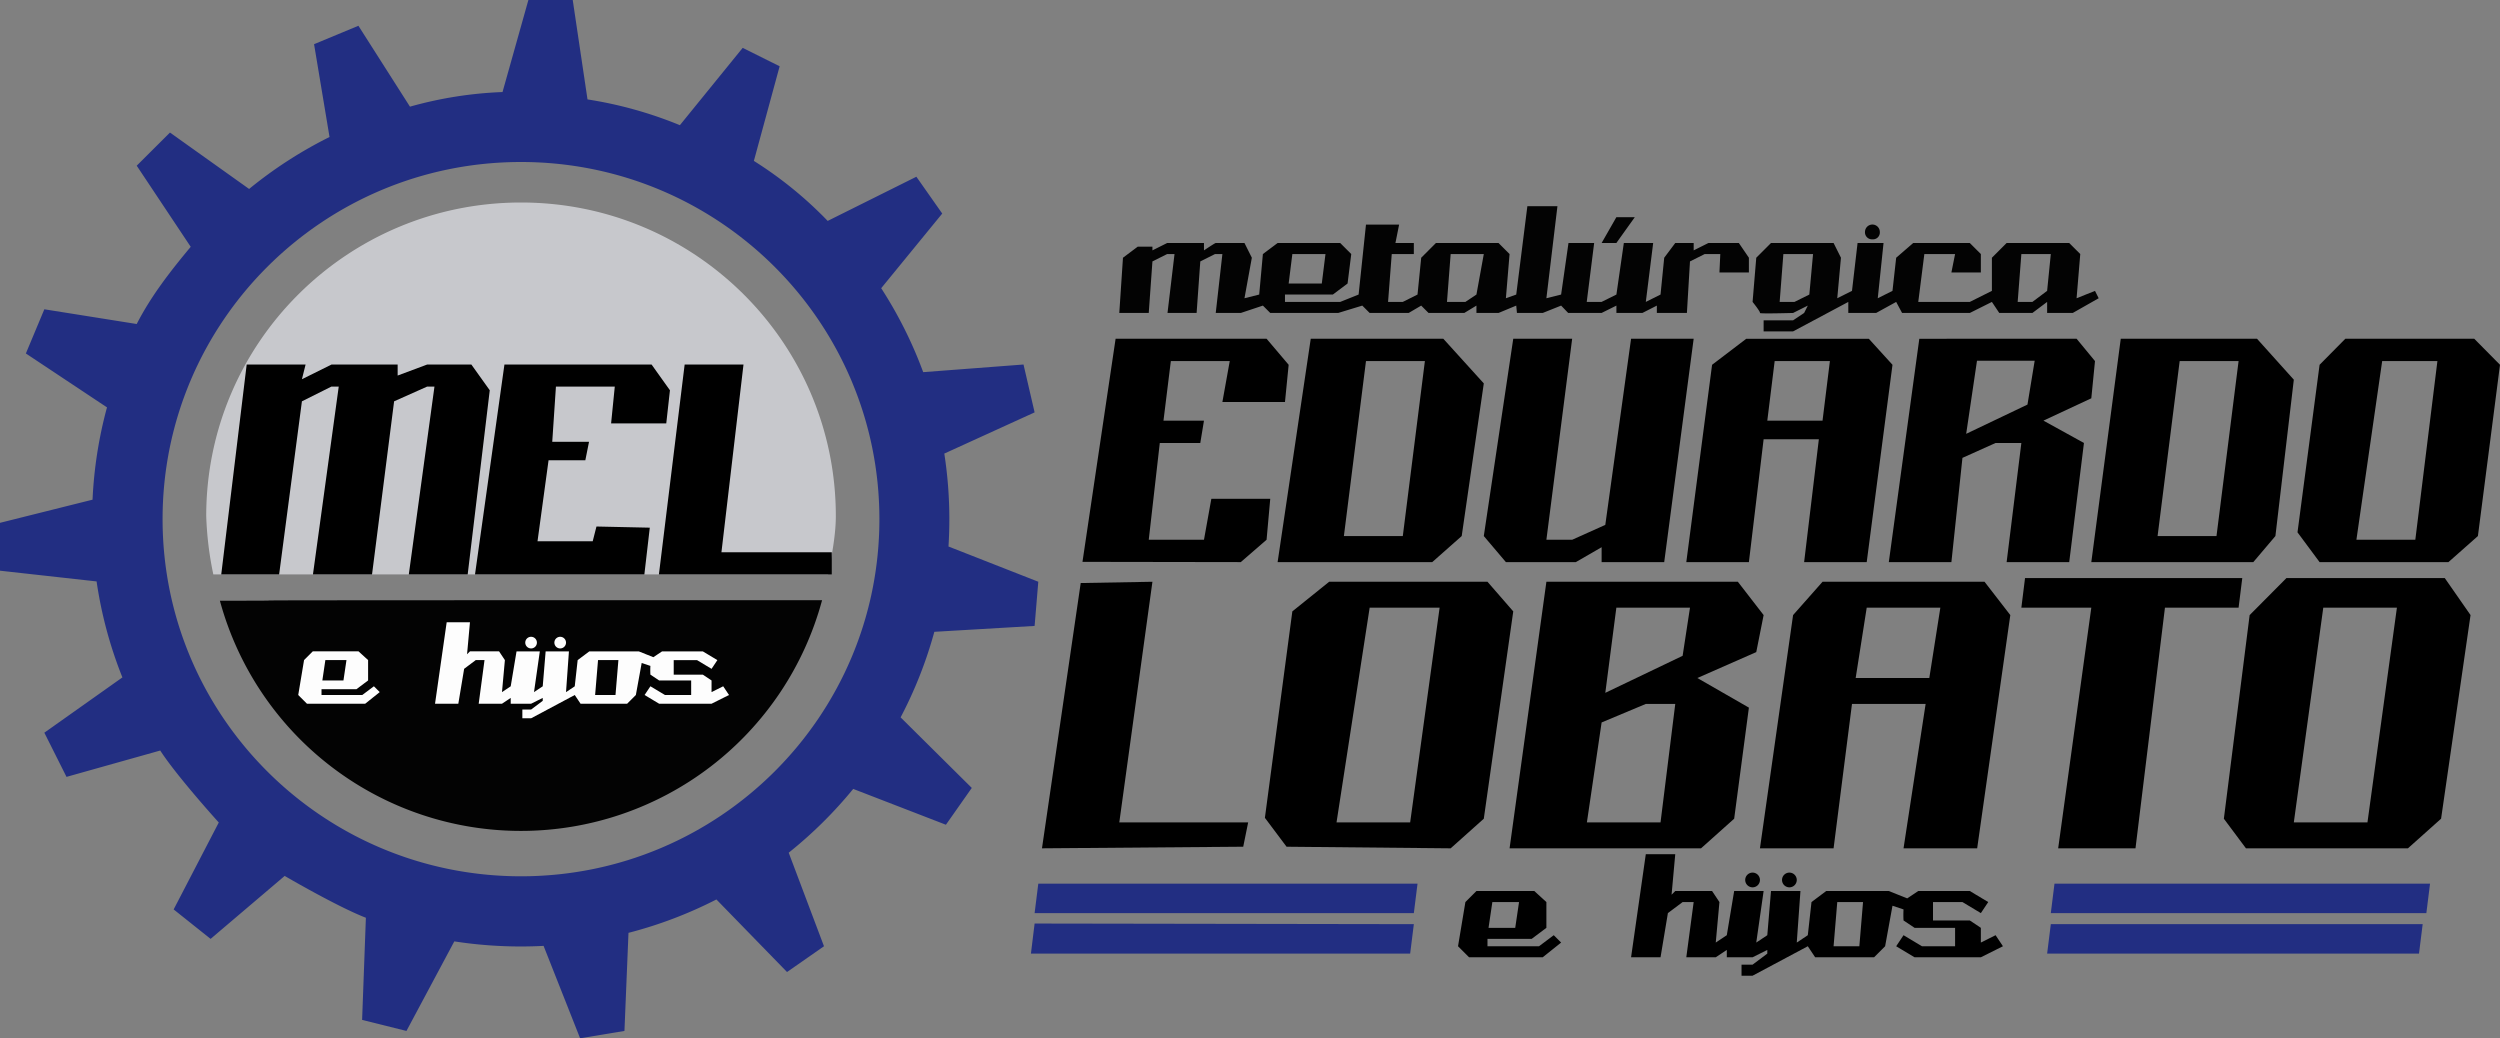 <svg xmlns="http://www.w3.org/2000/svg" width="299.982" height="124.588" viewBox="0 0 679 282">
  <rect x="0" y="0" width="679" height="282" fill="#808080" stroke="none"/>
  <defs>
    <style>
      .cls-1 {
        fill: #c7c8cc;
      }

      .cls-1, .cls-2, .cls-3, .cls-4, .cls-5 {
        fill-rule: evenodd;
      }

      .cls-3 {
        fill: #030303;
      }

      .cls-4 {
        fill: #fdfdfd;
      }

      .cls-5 {
        fill: #222e82;
      }
    </style>
  </defs>
  <path id="top_semicirc_1" data-name="top_semicirc 1" class="cls-1" d="M224.937,156c0.922-5.008,2.074-10.575,2.074-15.848,0-47.028-38.28-85.152-85.5-85.152s-85.5,38.124-85.5,85.152A90.488,90.488,0,0,0,57.937,156h167Z"/>
  <path id="MEL_1" data-name="MEL 1" class="cls-2" d="M60.091,156L67,99H83l-1,4,8.058-4H108v3l8.03-3h11.986l5,7-5.993,50H111.035L118,105h-2l-8.961,4-5.993,47H85l7-51H90l-8,4-6.187,47H60.091Zm68.924,0,7.991-57h39.957l4.994,7-1,9H165.975l1-10H150.991l-1,15h9.989l-1,5h-9.989l-3,22H160.98l1.02-4,14.483,0.315L175.011,156h-46Zm49.946,0,6.992-57h15.982l-5.993,51h29.967v6H178.961Z"/>
  <path id="EDUARDO_1" data-name="EDUARDO 1" class="cls-2" d="M673,145.589l-8,7.078H630l-6-8.089,6-45.5L637,92h35l7,7.078ZM647,98.067L640,146.6h16l6-48.533H647Zm-35,54.6H568L576,92h37l10,11.122-5,42.467Zm-20-54.6-6,47.522h16l6-47.522H592Zm-37,16.177,11,6.067-4,32.356H545l4-32.356h-7l-9,4.045-3,28.311H513l8.285-60.657L564,92l5,6.067-1,10.111ZM536.952,97.967l-2.938,19.86,16.647-7.944,1.958-11.916H536.952ZM350,99.078l-1,10.111H332l2-11.122H318l-2,16.177h11l-1,6.067H315L312,146.6h15l2-11.122h16L344,146.6l-7,6.067-43-.068L303,92h41Zm-3,53.589L356,92h36l11,12.133-6,41.456-8,7.078H347Zm24-54.6-6,47.522h16l6-47.522H371ZM474.282,92.01h33.294L514,99.078l-7,53.589H490l4-33.367H479l-4,33.367H458l7-53.589ZM495,114.244l2-16.177H482l-2,16.177h15Zm-59,28.312L443,92h17l-8,60.667H435v-4.045l-7,4.045H409l-6-7.078L411,92h16l-7,54.6h7Z"/>
  <path id="LOBATO_1" data-name="LOBATO 1" class="cls-2" d="M304,223.367h35l-1.34,6.6-54.66.436,10.521-72.054L313,158.006Zm39.545-1.247L351,166.05l10-8.044h43l7,8.044-8,56.311-9,8.044-44.57-.436ZM383,223.367l8-58.323H372l-9,58.323h20Zm163-56.311-9,63.349H517l6-39.216H503l-5,39.216H478l9-63.349,8-9.05h44Zm-39-2.012-3,19.106h20l3-19.106H507Zm-45,65.361H410l10-72.4h52l7,9.05-2,10.055-16,7.039,14,8.044-4,30.167Zm-31-7.038h20l4-32.178h-8l-12,5.028Zm8-58.323-3,23.128,21-10.055,2-13.073H439ZM609,157l-1,8.044H588l-8,65.361H559l9-65.361H549L550,157h59Zm1,73.405-6-8.044,7-55.3L621,157h43l7,10.056-8,55.3-9,8.044H610Zm21-65.361-8,58.323h20l8-58.323H631Z"/>
  <path id="bot_semicirc_1" data-name="bot_semicirc 1" class="cls-3" d="M223.278,163.01a84.718,84.718,0,0,1-163.556.143C112.287,163.153-12.984,163.01,223.278,163.01Z"/>
  <path id="e_hijos_1" data-name="e hijos 1" class="cls-2" d="M535,250l3,2v4l4-2,2,3-6,3H520l-5-3,2-3,5,3h9v-5H520l-3-2a26.006,26.006,0,0,1,0-3l-3-1-2,11-3,3H493l-2-3-15,8h-3v-3h3l4-3v-1l-4,2h-7v-2l-3,2h-8l2-15h-3l-4,3-2,12h-8l4-28h8l-1,11,1-1h10l2,3-1,11,3-2,2-12h8l-2,14,3-2,1-12h8l-1,14,3-2,1-9,4-3h17l5,2,3-2h14l5,3-2,3-5-3h-8v5h10Zm-36-5-1,12h7l1-12h-7Zm-13-4a2,2,0,1,1,2-2A2,2,0,0,1,486,241Zm-10,0a2,2,0,1,1,2-2A2,2,0,0,1,476,241Zm-77,19-3-3,2-12,3-3h15.714L420,245v7l-4,3H404v2h14l4-3,2,2-5,4H399Zm12.536-8,1.035-7h-7.25l-1.035,7h7.25Z"/>
  <path id="e_hijos_1_copia" data-name="e hijos 1 copia" class="cls-4" d="M190.885,183.23l2.372,1.581v3.162l3.162-1.581L198,188.763l-4.743,2.372h-14.23l-3.953-2.372,1.581-2.371,3.953,2.371h7.115v-3.952h-8.7l-2.372-1.581a20.773,20.773,0,0,1,0-2.372l-2.371-.79-1.581,8.695-2.372,2.372H157.682l-1.581-2.372-11.858,6.325h-2.371v-2.372h2.371l3.162-2.371v-0.791l-3.162,1.581h-5.534v-1.581l-2.371,1.581h-6.325l1.582-11.858h-2.372l-3.162,2.372-1.581,9.486h-6.325L121.318,169h6.324l-0.791,8.7,0.791-.791h7.905l1.581,2.372-0.79,8.7,2.371-1.581,1.582-9.487h6.324l-1.581,11.068,2.371-1.581,0.791-9.487h6.324l-0.79,11.068,2.371-1.581,0.791-7.115,3.162-2.372h13.439l3.953,1.581,2.372-1.581h11.067l3.953,2.372-1.581,2.372-3.953-2.372H182.98v3.953h7.905Zm-28.459-3.953-0.791,9.486h5.534l0.79-9.486h-5.533Zm-10.277-3.162a1.581,1.581,0,1,1,1.581-1.581A1.581,1.581,0,0,1,152.149,176.115Zm-7.906,0a1.581,1.581,0,1,1,1.581-1.581A1.581,1.581,0,0,1,144.243,176.115Zm-60.871,15.02L81,188.763l1.581-9.486,2.372-2.372H97.375l2.6,2.372v5.534l-3.162,2.371H87.324v1.581H98.392l3.162-2.371,1.581,1.581-3.953,3.162H83.372Zm9.91-6.324,0.819-5.534H88.369l-0.819,5.534h5.731Z"/>
  <path id="flags_1" data-name="flags 1" class="cls-5" d="M384,248H281l1-8H385Zm0,3-1,8H280l1-8.167Zm274,0-1,8H556l1-8H658Zm-101-3,1-8H660l-1,8H557Z"/>
  <path id="Metalurgica_1" data-name="Metalurgica 1" class="cls-3" d="M556,85V82l-4,3h-9l-2-3-6,3H516.606L515,82l-5.447,3H502V82l-15,8h-8V87h8l3-2,1-2-4,2s-9.2.266-9,0-2-3-2-3l1-12,4-4h17l2,4-1,11,4-2,1.514-13h7.054L510,81l4-2,1-9,4.629-4H535l3,3v5h-8l1-5h-8.348L521,82h14l6-3V70l4-4h17l3,3-1,12,5-2,1,2-7.043,4H556ZM484.362,69l-1.008,13h4.031l4.03-2,1.008-11h-8.061ZM549,69l-1,13h4l4-3,1-10h-8Zm-40.455-4a1.9,1.9,0,0,1-2.015-2,2.015,2.015,0,0,1,4.03,0A1.858,1.858,0,0,1,508.545,65Zm-41.313,4H463l-4,2-0.837,14H450V83l-3.928,2h-7.054V83l-4.03,2h-9.069L424,83l-5,2h-7l-0.188-2L407,85h-6V83l-3.3,2H388s-2.013-2-2-2l-3.409,2H372l-2-2-6.554,2H345l-2-2-6,2h-6.806L332,69h-2l-4,2-1,14h-7.906L319,69h-2l-4,2-1,14h-8l1-15,4-3h4v1l4-2h10v2s2.977-2,3.194-2H338l2,4-2,11,4-1,1-11,4-3h17l3,3-1,8-4,3H349v2h15l5-2,2-19h9l-1,5h5v3h-6l-1,13h4l4-2,1-10,4-4h17l3,3-1,12,2.812-1,3.023-24H423s-3,25-3,25l4-1,2-14h6.972l-2.015,16h4.031l4.03-2,2.015-14H449l-2,16,4-2,1-10,3-4h5v2l4-2h8.27L475,70v4h-8ZM359,77l1-8h-9l-1,8h9Zm35-8-1,13h5l3-2,2-11h-9Zm41-3,4-7h5l-5,7h-4Z"/>
  <path id="engranaje_1" data-name="engranaje 1" class="cls-5" d="M257.841,141.058q0,3.714-.231,7.37L282,158l-1,12-27.233,1.6a115,115,0,0,1-9.162,23.235L263.936,214l-7.025,10-25.178-9.731a116.9,116.9,0,0,1-17.519,17.325L223.794,257l-10.036,7-19.183-19.708a115.852,115.852,0,0,1-23.878,9.069L169.6,280l-12.042,2-9.922-25.1q-3.084.162-6.208,0.162a117.724,117.724,0,0,1-18.037-1.384l-13,24.326-12.042-3,1.024-27.743c-7.793-3.01-22.056-11.361-22.056-11.361L57.2,255l-10.036-8L59.42,223.388s-11.313-12.464-15.9-19.546L18.064,211l-6.021-12,21.2-15.017a114.877,114.877,0,0,1-7.01-26.068L0,155V142l25.137-6.289a115.457,115.457,0,0,1,3.922-25.069L7.025,96l5.018-12,25.089,4c3.921-7.659,9.2-14.408,14.665-20.966L37.132,45l9.032-9L67.658,51.319A116.586,116.586,0,0,1,89.5,37.208L85.3,12,97.345,7l14,21.969A107.175,107.175,0,0,1,136.484,25l7.025-25h12.043l4.014,27a110.758,110.758,0,0,1,25.089,7l17.06-21,10.036,5-7,25.7A106.785,106.785,0,0,1,224.8,60l24.086-12,7.024,10L239.333,78.275a115.375,115.375,0,0,1,11.408,22.8L277.986,99,281,112l-24.527,11.191A116.43,116.43,0,0,1,257.841,141.058ZM141.5,44C87.74,44,44.157,87.428,44.157,141S87.74,238,141.5,238s97.345-43.428,97.345-97S195.264,44,141.5,44Z"/>
</svg>
